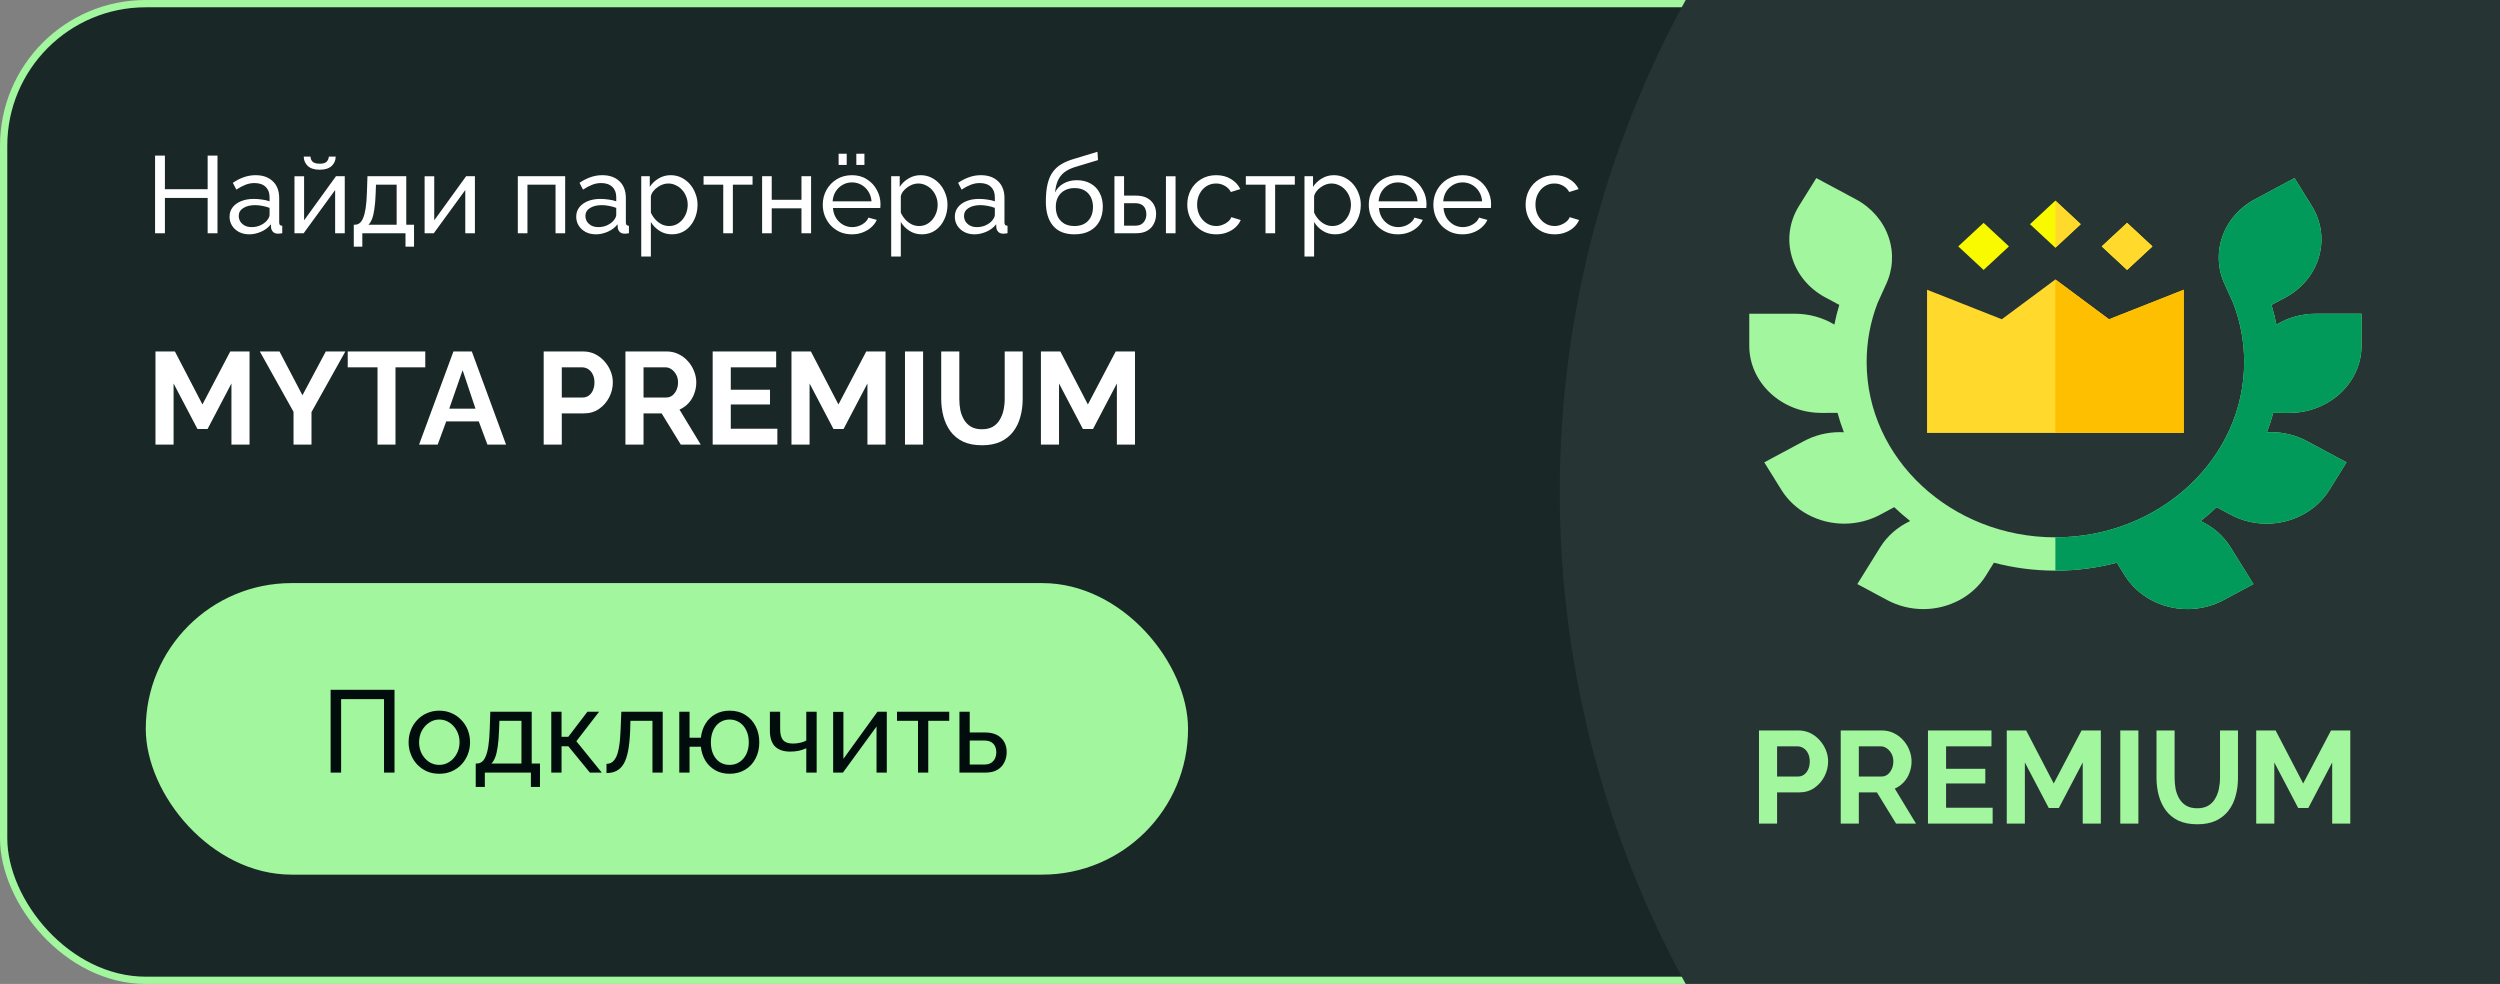 <svg width="343" height="135" viewBox="0 0 343 135" fill="none" xmlns="http://www.w3.org/2000/svg">
<rect x="0" y="0" width="343" height="135" fill="#808080" stroke="none"/>
<rect x="0.5" y="0.5" width="342" height="134" rx="19.5" fill="#1A2727"/>
<rect x="0.5" y="0.5" width="342" height="134" rx="19.5" stroke="#A1F69E"/>
<g clip-path="url(#clip0_233_3290)">
<circle cx="354.5" cy="67.5" r="140.5" fill="#273434"/>
<path d="M314.084 56.651C319.552 56.651 324 52.52 324 47.443V43.045H317.716C315.787 43.045 313.922 43.568 312.323 44.534C312.145 43.623 311.921 42.722 311.649 41.831L313.542 40.82C315.836 39.59 317.476 37.604 318.162 35.228C318.847 32.853 318.495 30.372 317.171 28.241L314.803 24.433L309.361 27.35C307.213 28.502 305.619 30.351 304.873 32.556C304.138 34.727 304.285 37.058 305.285 39.122L306.401 41.59C307.394 44.177 307.898 46.896 307.898 49.674C307.898 62.934 296.28 73.722 282.001 73.722C267.721 73.722 256.104 62.934 256.104 49.674C256.104 46.888 256.607 44.169 257.599 41.591L258.715 39.122C259.715 37.058 259.862 34.727 259.127 32.556C258.381 30.351 256.787 28.502 254.639 27.35L249.197 24.433L246.829 28.241C245.504 30.372 245.153 32.853 245.838 35.229C246.524 37.604 248.164 39.59 250.461 40.821L252.351 41.831C252.078 42.721 251.854 43.623 251.677 44.534C250.078 43.568 248.213 43.045 246.284 43.045H240V47.443C240 52.52 244.448 56.651 249.916 56.651H249.919L252.109 56.648C252.354 57.551 252.645 58.438 252.98 59.306C252.797 59.296 252.613 59.29 252.427 59.29C250.699 59.29 248.995 59.714 247.5 60.515L242.057 63.433L244.425 67.242C246.191 70.082 249.485 71.847 253.02 71.847C254.752 71.847 256.464 71.42 257.974 70.611L259.885 69.583C260.58 70.249 261.311 70.884 262.073 71.485C260.381 72.28 258.94 73.516 257.968 75.08L254.825 80.134L258.927 82.333C260.434 83.141 262.146 83.568 263.878 83.568C267.414 83.568 270.707 81.803 272.475 78.96L273.564 77.202C276.246 77.911 279.076 78.292 282 78.292C284.924 78.292 287.754 77.912 290.436 77.202L291.527 78.963C293.293 81.803 296.586 83.568 300.122 83.568H300.122C301.854 83.568 303.566 83.141 305.073 82.333L309.175 80.134L306.032 75.08C305.06 73.516 303.619 72.28 301.928 71.485C302.69 70.884 303.42 70.249 304.116 69.583L306.029 70.612C307.536 71.42 309.248 71.847 310.98 71.847H310.981C314.515 71.847 317.809 70.082 319.575 67.242L321.943 63.433L316.501 60.516C315.005 59.714 313.301 59.29 311.573 59.29C311.388 59.29 311.204 59.296 311.022 59.306C311.357 58.438 311.648 57.551 311.892 56.648L314.084 56.651Z" fill="#A1F69E"/>
<path d="M289.354 43.804L282 38.341L274.646 43.804L264.392 39.752V59.397H299.609V39.752L289.354 43.804Z" fill="#FFDA2D"/>
<path d="M278.514 30.759L281.993 27.528L285.473 30.759L281.994 33.991L278.514 30.759Z" fill="#F9F900"/>
<path d="M288.356 33.806L291.836 30.575L295.316 33.806L291.836 37.037L288.356 33.806Z" fill="#F9F900"/>
<path d="M268.671 33.805L272.151 30.574L275.63 33.805L272.151 37.036L268.671 33.805Z" fill="#F9F900"/>
<path d="M288.356 33.806L291.836 30.575L295.316 33.806L291.836 37.037L288.356 33.806Z" fill="#FFDA2D"/>
<path d="M314.084 56.651C319.551 56.651 324 52.52 324 47.443V43.045H317.716C315.787 43.045 313.921 43.568 312.323 44.534C312.145 43.623 311.921 42.722 311.648 41.831L313.542 40.82C315.835 39.59 317.476 37.604 318.162 35.228C318.847 32.853 318.495 30.372 317.171 28.241L314.803 24.433L309.36 27.35C307.213 28.502 305.619 30.351 304.873 32.556C304.138 34.727 304.285 37.058 305.285 39.122L306.401 41.59C307.394 44.177 307.897 46.896 307.897 49.674C307.897 62.934 296.28 73.722 282 73.722H282V78.292H282C284.924 78.292 287.754 77.912 290.436 77.202L291.527 78.963C293.293 81.803 296.586 83.568 300.122 83.568H300.122C301.854 83.568 303.566 83.141 305.073 82.333L309.175 80.134L306.032 75.08C305.06 73.516 303.619 72.28 301.928 71.486C302.69 70.884 303.42 70.249 304.116 69.583L306.029 70.612C307.536 71.42 309.248 71.847 310.98 71.847H310.981C314.515 71.847 317.809 70.082 319.575 67.242L321.943 63.433L316.501 60.516C315.005 59.714 313.301 59.29 311.573 59.29C311.388 59.29 311.204 59.296 311.022 59.306C311.357 58.438 311.648 57.552 311.892 56.648L314.084 56.651Z" fill="#019A5A"/>
<path d="M299.609 39.752L289.354 43.804L282 38.341V59.397H299.609V39.752Z" fill="#FEBF01"/>
<path d="M285.48 30.757L282 27.525V33.989L285.48 30.757Z" fill="#FFDA2D"/>
<path d="M241.332 113V100.22H246.75C247.338 100.22 247.878 100.34 248.37 100.58C248.862 100.82 249.288 101.144 249.648 101.552C250.02 101.96 250.308 102.416 250.512 102.92C250.716 103.424 250.818 103.94 250.818 104.468C250.818 105.188 250.65 105.872 250.314 106.52C249.978 107.168 249.516 107.696 248.928 108.104C248.34 108.512 247.644 108.716 246.84 108.716H243.816V113H241.332ZM243.816 106.538H246.696C246.996 106.538 247.266 106.454 247.506 106.286C247.746 106.118 247.938 105.878 248.082 105.566C248.226 105.242 248.298 104.876 248.298 104.468C248.298 104.024 248.214 103.646 248.046 103.334C247.89 103.022 247.68 102.788 247.416 102.632C247.164 102.476 246.888 102.398 246.588 102.398H243.816V106.538ZM252.547 113V100.22H258.199C258.787 100.22 259.327 100.34 259.819 100.58C260.323 100.82 260.755 101.144 261.115 101.552C261.487 101.96 261.769 102.416 261.961 102.92C262.165 103.424 262.267 103.94 262.267 104.468C262.267 105.008 262.171 105.53 261.979 106.034C261.799 106.526 261.535 106.958 261.187 107.33C260.839 107.702 260.431 107.99 259.963 108.194L262.879 113H260.143L257.515 108.716H255.031V113H252.547ZM255.031 106.538H258.145C258.457 106.538 258.733 106.448 258.973 106.268C259.213 106.076 259.405 105.824 259.549 105.512C259.693 105.2 259.765 104.852 259.765 104.468C259.765 104.06 259.681 103.706 259.513 103.406C259.345 103.094 259.129 102.848 258.865 102.668C258.613 102.488 258.337 102.398 258.037 102.398H255.031V106.538ZM273.392 110.822V113H264.518V100.22H273.23V102.398H267.002V105.476H272.384V107.492H267.002V110.822H273.392ZM285.75 113V104.612L282.474 110.858H281.088L277.812 104.612V113H275.328V100.22H277.992L281.772 107.492L285.588 100.22H288.234V113H285.75ZM290.902 113V100.22H293.386V113H290.902ZM301.471 113.09C300.451 113.09 299.581 112.922 298.861 112.586C298.153 112.238 297.577 111.764 297.133 111.164C296.701 110.564 296.383 109.886 296.179 109.13C295.975 108.362 295.873 107.564 295.873 106.736V100.22H298.357V106.736C298.357 107.264 298.405 107.78 298.501 108.284C298.609 108.776 298.783 109.22 299.023 109.616C299.263 110.012 299.581 110.324 299.977 110.552C300.373 110.78 300.865 110.894 301.453 110.894C302.053 110.894 302.551 110.78 302.947 110.552C303.355 110.312 303.673 109.994 303.901 109.598C304.141 109.202 304.315 108.758 304.423 108.266C304.531 107.762 304.585 107.252 304.585 106.736V100.22H307.051V106.736C307.051 107.612 306.943 108.434 306.727 109.202C306.523 109.97 306.193 110.648 305.737 111.236C305.293 111.812 304.717 112.268 304.009 112.604C303.301 112.928 302.455 113.09 301.471 113.09ZM319.975 113V104.612L316.699 110.858H315.313L312.037 104.612V113H309.553V100.22H312.217L315.997 107.492L319.813 100.22H322.459V113H319.975Z" fill="#A1F69E"/>
</g>
<path d="M29.84 21.35V32H28.49V27.155H22.625V32H21.275V21.35H22.625V25.955H28.49V21.35H29.84ZM31.495 29.735C31.495 29.235 31.635 28.805 31.915 28.445C32.205 28.075 32.6 27.79 33.1 27.59C33.6 27.39 34.18 27.29 34.84 27.29C35.19 27.29 35.56 27.32 35.95 27.38C36.34 27.43 36.685 27.51 36.985 27.62V27.05C36.985 26.45 36.805 25.98 36.445 25.64C36.085 25.29 35.575 25.115 34.915 25.115C34.485 25.115 34.07 25.195 33.67 25.355C33.28 25.505 32.865 25.725 32.425 26.015L31.945 25.085C32.455 24.735 32.965 24.475 33.475 24.305C33.985 24.125 34.515 24.035 35.065 24.035C36.065 24.035 36.855 24.315 37.435 24.875C38.015 25.425 38.305 26.195 38.305 27.185V30.5C38.305 30.66 38.335 30.78 38.395 30.86C38.465 30.93 38.575 30.97 38.725 30.98V32C38.595 32.02 38.48 32.035 38.38 32.045C38.29 32.055 38.215 32.06 38.155 32.06C37.845 32.06 37.61 31.975 37.45 31.805C37.3 31.635 37.215 31.455 37.195 31.265L37.165 30.77C36.825 31.21 36.38 31.55 35.83 31.79C35.28 32.03 34.735 32.15 34.195 32.15C33.675 32.15 33.21 32.045 32.8 31.835C32.39 31.615 32.07 31.325 31.84 30.965C31.61 30.595 31.495 30.185 31.495 29.735ZM36.595 30.29C36.715 30.15 36.81 30.01 36.88 29.87C36.95 29.72 36.985 29.595 36.985 29.495V28.52C36.675 28.4 36.35 28.31 36.01 28.25C35.67 28.18 35.335 28.145 35.005 28.145C34.335 28.145 33.79 28.28 33.37 28.55C32.96 28.81 32.755 29.17 32.755 29.63C32.755 29.88 32.82 30.125 32.95 30.365C33.09 30.595 33.29 30.785 33.55 30.935C33.82 31.085 34.15 31.16 34.54 31.16C34.95 31.16 35.34 31.08 35.71 30.92C36.08 30.75 36.375 30.54 36.595 30.29ZM40.401 32V24.185H41.721V30.23L46.101 24.17H47.301V32H45.981V26.075L41.661 32H40.401ZM43.866 23.285C43.146 23.285 42.601 23.115 42.231 22.775C41.861 22.425 41.676 21.995 41.676 21.485H42.606C42.606 21.765 42.701 22 42.891 22.19C43.091 22.37 43.416 22.46 43.866 22.46C44.306 22.46 44.616 22.375 44.796 22.205C44.976 22.025 45.086 21.785 45.126 21.485H46.056C46.056 21.995 45.871 22.425 45.501 22.775C45.131 23.115 44.586 23.285 43.866 23.285ZM48.54 33.845V30.83H48.705C48.925 30.83 49.125 30.765 49.305 30.635C49.495 30.505 49.66 30.28 49.8 29.96C49.95 29.63 50.07 29.18 50.16 28.61C50.25 28.04 50.31 27.315 50.34 26.435L50.415 24.17H55.74V30.83H56.805V33.845H55.635V32H49.71V33.845H48.54ZM50.55 30.83H54.42V25.34H51.585L51.54 26.555C51.51 27.405 51.45 28.12 51.36 28.7C51.28 29.27 51.17 29.725 51.03 30.065C50.9 30.405 50.74 30.66 50.55 30.83ZM58.257 32V24.185H59.577V30.23L63.957 24.17H65.157V32H63.837V26.075L59.517 32H58.257ZM71.045 32V24.17H77.54V32H76.22V25.34H72.365V32H71.045ZM79.058 29.735C79.058 29.235 79.198 28.805 79.478 28.445C79.768 28.075 80.163 27.79 80.663 27.59C81.163 27.39 81.743 27.29 82.403 27.29C82.753 27.29 83.123 27.32 83.513 27.38C83.903 27.43 84.248 27.51 84.548 27.62V27.05C84.548 26.45 84.368 25.98 84.008 25.64C83.648 25.29 83.138 25.115 82.478 25.115C82.048 25.115 81.633 25.195 81.233 25.355C80.843 25.505 80.428 25.725 79.988 26.015L79.508 25.085C80.018 24.735 80.528 24.475 81.038 24.305C81.548 24.125 82.078 24.035 82.628 24.035C83.628 24.035 84.418 24.315 84.998 24.875C85.578 25.425 85.868 26.195 85.868 27.185V30.5C85.868 30.66 85.898 30.78 85.958 30.86C86.028 30.93 86.138 30.97 86.288 30.98V32C86.158 32.02 86.043 32.035 85.943 32.045C85.853 32.055 85.778 32.06 85.718 32.06C85.408 32.06 85.173 31.975 85.013 31.805C84.863 31.635 84.778 31.455 84.758 31.265L84.728 30.77C84.388 31.21 83.943 31.55 83.393 31.79C82.843 32.03 82.298 32.15 81.758 32.15C81.238 32.15 80.773 32.045 80.363 31.835C79.953 31.615 79.633 31.325 79.403 30.965C79.173 30.595 79.058 30.185 79.058 29.735ZM84.158 30.29C84.278 30.15 84.373 30.01 84.443 29.87C84.513 29.72 84.548 29.595 84.548 29.495V28.52C84.238 28.4 83.913 28.31 83.573 28.25C83.233 28.18 82.898 28.145 82.568 28.145C81.898 28.145 81.353 28.28 80.933 28.55C80.523 28.81 80.318 29.17 80.318 29.63C80.318 29.88 80.383 30.125 80.513 30.365C80.653 30.595 80.853 30.785 81.113 30.935C81.383 31.085 81.713 31.16 82.103 31.16C82.513 31.16 82.903 31.08 83.273 30.92C83.643 30.75 83.938 30.54 84.158 30.29ZM92.194 32.15C91.554 32.15 90.984 31.99 90.484 31.67C89.984 31.35 89.589 30.945 89.299 30.455V35.195H87.979V24.17H89.149V25.64C89.459 25.16 89.864 24.775 90.364 24.485C90.864 24.185 91.409 24.035 91.999 24.035C92.539 24.035 93.034 24.145 93.484 24.365C93.934 24.585 94.324 24.885 94.654 25.265C94.984 25.645 95.239 26.08 95.419 26.57C95.609 27.05 95.704 27.555 95.704 28.085C95.704 28.825 95.554 29.505 95.254 30.125C94.964 30.745 94.554 31.24 94.024 31.61C93.494 31.97 92.884 32.15 92.194 32.15ZM91.789 31.01C92.179 31.01 92.529 30.93 92.839 30.77C93.159 30.6 93.429 30.38 93.649 30.11C93.879 29.83 94.054 29.515 94.174 29.165C94.294 28.815 94.354 28.455 94.354 28.085C94.354 27.695 94.284 27.325 94.144 26.975C94.014 26.625 93.824 26.315 93.574 26.045C93.334 25.775 93.049 25.565 92.719 25.415C92.399 25.255 92.049 25.175 91.669 25.175C91.429 25.175 91.179 25.22 90.919 25.31C90.669 25.4 90.429 25.53 90.199 25.7C89.969 25.86 89.774 26.045 89.614 26.255C89.454 26.465 89.349 26.69 89.299 26.93V29.165C89.449 29.505 89.649 29.815 89.899 30.095C90.149 30.375 90.439 30.6 90.769 30.77C91.099 30.93 91.439 31.01 91.789 31.01ZM99.23 32V25.34H96.53V24.17H103.25V25.34H100.55V32H99.23ZM104.561 32V24.17H105.881V27.41H109.961V24.17H111.281V32H109.961V28.58H105.881V32H104.561ZM116.874 32.15C116.284 32.15 115.744 32.045 115.254 31.835C114.774 31.615 114.354 31.32 113.994 30.95C113.644 30.57 113.369 30.135 113.169 29.645C112.979 29.155 112.884 28.635 112.884 28.085C112.884 27.345 113.054 26.67 113.394 26.06C113.734 25.45 114.204 24.96 114.804 24.59C115.414 24.22 116.109 24.035 116.889 24.035C117.679 24.035 118.364 24.225 118.944 24.605C119.534 24.975 119.989 25.465 120.309 26.075C120.639 26.675 120.804 27.325 120.804 28.025C120.804 28.125 120.799 28.225 120.789 28.325C120.789 28.415 120.784 28.485 120.774 28.535H114.279C114.319 29.045 114.459 29.5 114.699 29.9C114.949 30.29 115.269 30.6 115.659 30.83C116.049 31.05 116.469 31.16 116.919 31.16C117.399 31.16 117.849 31.04 118.269 30.8C118.699 30.56 118.994 30.245 119.154 29.855L120.294 30.17C120.124 30.55 119.869 30.89 119.529 31.19C119.199 31.49 118.804 31.725 118.344 31.895C117.894 32.065 117.404 32.15 116.874 32.15ZM114.234 27.62H119.574C119.534 27.11 119.389 26.66 119.139 26.27C118.889 25.88 118.569 25.575 118.179 25.355C117.789 25.135 117.359 25.025 116.889 25.025C116.429 25.025 116.004 25.135 115.614 25.355C115.224 25.575 114.904 25.88 114.654 26.27C114.414 26.66 114.274 27.11 114.234 27.62ZM115.059 22.625V21.095H116.169V22.625H115.059ZM117.489 22.625V21.095H118.599V22.625H117.489ZM126.486 32.15C125.846 32.15 125.276 31.99 124.776 31.67C124.276 31.35 123.881 30.945 123.591 30.455V35.195H122.271V24.17H123.441V25.64C123.751 25.16 124.156 24.775 124.656 24.485C125.156 24.185 125.701 24.035 126.291 24.035C126.831 24.035 127.326 24.145 127.776 24.365C128.226 24.585 128.616 24.885 128.946 25.265C129.276 25.645 129.531 26.08 129.711 26.57C129.901 27.05 129.996 27.555 129.996 28.085C129.996 28.825 129.846 29.505 129.546 30.125C129.256 30.745 128.846 31.24 128.316 31.61C127.786 31.97 127.176 32.15 126.486 32.15ZM126.081 31.01C126.471 31.01 126.821 30.93 127.131 30.77C127.451 30.6 127.721 30.38 127.941 30.11C128.171 29.83 128.346 29.515 128.466 29.165C128.586 28.815 128.646 28.455 128.646 28.085C128.646 27.695 128.576 27.325 128.436 26.975C128.306 26.625 128.116 26.315 127.866 26.045C127.626 25.775 127.341 25.565 127.011 25.415C126.691 25.255 126.341 25.175 125.961 25.175C125.721 25.175 125.471 25.22 125.211 25.31C124.961 25.4 124.721 25.53 124.491 25.7C124.261 25.86 124.066 26.045 123.906 26.255C123.746 26.465 123.641 26.69 123.591 26.93V29.165C123.741 29.505 123.941 29.815 124.191 30.095C124.441 30.375 124.731 30.6 125.061 30.77C125.391 30.93 125.731 31.01 126.081 31.01ZM131.002 29.735C131.002 29.235 131.142 28.805 131.422 28.445C131.712 28.075 132.107 27.79 132.607 27.59C133.107 27.39 133.687 27.29 134.347 27.29C134.697 27.29 135.067 27.32 135.457 27.38C135.847 27.43 136.192 27.51 136.492 27.62V27.05C136.492 26.45 136.312 25.98 135.952 25.64C135.592 25.29 135.082 25.115 134.422 25.115C133.992 25.115 133.577 25.195 133.177 25.355C132.787 25.505 132.372 25.725 131.932 26.015L131.452 25.085C131.962 24.735 132.472 24.475 132.982 24.305C133.492 24.125 134.022 24.035 134.572 24.035C135.572 24.035 136.362 24.315 136.942 24.875C137.522 25.425 137.812 26.195 137.812 27.185V30.5C137.812 30.66 137.842 30.78 137.902 30.86C137.972 30.93 138.082 30.97 138.232 30.98V32C138.102 32.02 137.987 32.035 137.887 32.045C137.797 32.055 137.722 32.06 137.662 32.06C137.352 32.06 137.117 31.975 136.957 31.805C136.807 31.635 136.722 31.455 136.702 31.265L136.672 30.77C136.332 31.21 135.887 31.55 135.337 31.79C134.787 32.03 134.242 32.15 133.702 32.15C133.182 32.15 132.717 32.045 132.307 31.835C131.897 31.615 131.577 31.325 131.347 30.965C131.117 30.595 131.002 30.185 131.002 29.735ZM136.102 30.29C136.222 30.15 136.317 30.01 136.387 29.87C136.457 29.72 136.492 29.595 136.492 29.495V28.52C136.182 28.4 135.857 28.31 135.517 28.25C135.177 28.18 134.842 28.145 134.512 28.145C133.842 28.145 133.297 28.28 132.877 28.55C132.467 28.81 132.262 29.17 132.262 29.63C132.262 29.88 132.327 30.125 132.457 30.365C132.597 30.595 132.797 30.785 133.057 30.935C133.327 31.085 133.657 31.16 134.047 31.16C134.457 31.16 134.847 31.08 135.217 30.92C135.587 30.75 135.882 30.54 136.102 30.29ZM147.406 32.15C146.116 32.15 145.141 31.76 144.481 30.98C143.821 30.2 143.491 29.1 143.491 27.68C143.491 26.71 143.571 25.895 143.731 25.235C143.891 24.565 144.131 24.015 144.451 23.585C144.771 23.145 145.166 22.79 145.636 22.52C146.106 22.24 146.646 22.01 147.256 21.83L150.571 20.825L150.646 21.965L147.421 22.94C146.871 23.12 146.411 23.35 146.041 23.63C145.671 23.91 145.381 24.27 145.171 24.71C144.961 25.15 144.821 25.715 144.751 26.405C145.011 25.875 145.401 25.465 145.921 25.175C146.441 24.875 147.046 24.725 147.736 24.725C148.476 24.725 149.111 24.88 149.641 25.19C150.181 25.49 150.591 25.915 150.871 26.465C151.161 27.005 151.306 27.63 151.306 28.34C151.306 29.1 151.156 29.765 150.856 30.335C150.556 30.905 150.116 31.35 149.536 31.67C148.956 31.99 148.246 32.15 147.406 32.15ZM147.406 31.01C148.216 31.01 148.841 30.775 149.281 30.305C149.731 29.825 149.956 29.19 149.956 28.4C149.956 27.63 149.736 27.005 149.296 26.525C148.856 26.045 148.226 25.805 147.406 25.805C146.926 25.805 146.491 25.905 146.101 26.105C145.721 26.305 145.416 26.6 145.186 26.99C144.966 27.37 144.856 27.84 144.856 28.4C144.856 28.9 144.951 29.35 145.141 29.75C145.341 30.14 145.631 30.45 146.011 30.68C146.391 30.9 146.856 31.01 147.406 31.01ZM152.901 32V24.17H154.221V26.84H155.811C156.731 26.84 157.426 27.075 157.896 27.545C158.376 28.005 158.616 28.61 158.616 29.36C158.616 29.86 158.511 30.31 158.301 30.71C158.101 31.11 157.801 31.425 157.401 31.655C157.001 31.885 156.501 32 155.901 32H152.901ZM154.221 30.965H155.721C156.091 30.965 156.386 30.895 156.606 30.755C156.836 30.605 157.006 30.41 157.116 30.17C157.226 29.93 157.281 29.67 157.281 29.39C157.281 29.12 157.231 28.87 157.131 28.64C157.031 28.41 156.866 28.225 156.636 28.085C156.406 27.945 156.091 27.875 155.691 27.875H154.221V30.965ZM159.966 32V24.185H161.286V32H159.966ZM166.884 32.15C166.294 32.15 165.754 32.045 165.264 31.835C164.784 31.615 164.364 31.315 164.004 30.935C163.654 30.555 163.379 30.12 163.179 29.63C162.989 29.14 162.894 28.62 162.894 28.07C162.894 27.33 163.059 26.655 163.389 26.045C163.719 25.435 164.184 24.95 164.784 24.59C165.384 24.22 166.079 24.035 166.869 24.035C167.639 24.035 168.309 24.21 168.879 24.56C169.459 24.9 169.889 25.36 170.169 25.94L168.879 26.345C168.679 25.975 168.399 25.69 168.039 25.49C167.679 25.28 167.279 25.175 166.839 25.175C166.359 25.175 165.919 25.3 165.519 25.55C165.129 25.8 164.819 26.145 164.589 26.585C164.359 27.015 164.244 27.51 164.244 28.07C164.244 28.62 164.359 29.12 164.589 29.57C164.829 30.01 165.144 30.36 165.534 30.62C165.934 30.88 166.374 31.01 166.854 31.01C167.164 31.01 167.459 30.955 167.739 30.845C168.029 30.735 168.279 30.59 168.489 30.41C168.709 30.22 168.859 30.015 168.939 29.795L170.229 30.185C170.069 30.565 169.824 30.905 169.494 31.205C169.174 31.495 168.789 31.725 168.339 31.895C167.899 32.065 167.414 32.15 166.884 32.15ZM173.629 32V25.34H170.929V24.17H177.649V25.34H174.949V32H173.629ZM183.19 32.15C182.55 32.15 181.98 31.99 181.48 31.67C180.98 31.35 180.585 30.945 180.295 30.455V35.195H178.975V24.17H180.145V25.64C180.455 25.16 180.86 24.775 181.36 24.485C181.86 24.185 182.405 24.035 182.995 24.035C183.535 24.035 184.03 24.145 184.48 24.365C184.93 24.585 185.32 24.885 185.65 25.265C185.98 25.645 186.235 26.08 186.415 26.57C186.605 27.05 186.7 27.555 186.7 28.085C186.7 28.825 186.55 29.505 186.25 30.125C185.96 30.745 185.55 31.24 185.02 31.61C184.49 31.97 183.88 32.15 183.19 32.15ZM182.785 31.01C183.175 31.01 183.525 30.93 183.835 30.77C184.155 30.6 184.425 30.38 184.645 30.11C184.875 29.83 185.05 29.515 185.17 29.165C185.29 28.815 185.35 28.455 185.35 28.085C185.35 27.695 185.28 27.325 185.14 26.975C185.01 26.625 184.82 26.315 184.57 26.045C184.33 25.775 184.045 25.565 183.715 25.415C183.395 25.255 183.045 25.175 182.665 25.175C182.425 25.175 182.175 25.22 181.915 25.31C181.665 25.4 181.425 25.53 181.195 25.7C180.965 25.86 180.77 26.045 180.61 26.255C180.45 26.465 180.345 26.69 180.295 26.93V29.165C180.445 29.505 180.645 29.815 180.895 30.095C181.145 30.375 181.435 30.6 181.765 30.77C182.095 30.93 182.435 31.01 182.785 31.01ZM191.786 32.15C191.196 32.15 190.656 32.045 190.166 31.835C189.686 31.615 189.266 31.32 188.906 30.95C188.556 30.57 188.281 30.135 188.081 29.645C187.891 29.155 187.796 28.635 187.796 28.085C187.796 27.345 187.966 26.67 188.306 26.06C188.646 25.45 189.116 24.96 189.716 24.59C190.326 24.22 191.021 24.035 191.801 24.035C192.591 24.035 193.276 24.225 193.856 24.605C194.446 24.975 194.901 25.465 195.221 26.075C195.551 26.675 195.716 27.325 195.716 28.025C195.716 28.125 195.711 28.225 195.701 28.325C195.701 28.415 195.696 28.485 195.686 28.535H189.191C189.231 29.045 189.371 29.5 189.611 29.9C189.861 30.29 190.181 30.6 190.571 30.83C190.961 31.05 191.381 31.16 191.831 31.16C192.311 31.16 192.761 31.04 193.181 30.8C193.611 30.56 193.906 30.245 194.066 29.855L195.206 30.17C195.036 30.55 194.781 30.89 194.441 31.19C194.111 31.49 193.716 31.725 193.256 31.895C192.806 32.065 192.316 32.15 191.786 32.15ZM189.146 27.62H194.486C194.446 27.11 194.301 26.66 194.051 26.27C193.801 25.88 193.481 25.575 193.091 25.355C192.701 25.135 192.271 25.025 191.801 25.025C191.341 25.025 190.916 25.135 190.526 25.355C190.136 25.575 189.816 25.88 189.566 26.27C189.326 26.66 189.186 27.11 189.146 27.62ZM200.648 32.15C200.058 32.15 199.518 32.045 199.028 31.835C198.548 31.615 198.128 31.32 197.768 30.95C197.418 30.57 197.143 30.135 196.943 29.645C196.753 29.155 196.658 28.635 196.658 28.085C196.658 27.345 196.828 26.67 197.168 26.06C197.508 25.45 197.978 24.96 198.578 24.59C199.188 24.22 199.883 24.035 200.663 24.035C201.453 24.035 202.138 24.225 202.718 24.605C203.308 24.975 203.763 25.465 204.083 26.075C204.413 26.675 204.578 27.325 204.578 28.025C204.578 28.125 204.573 28.225 204.563 28.325C204.563 28.415 204.558 28.485 204.548 28.535H198.053C198.093 29.045 198.233 29.5 198.473 29.9C198.723 30.29 199.043 30.6 199.433 30.83C199.823 31.05 200.243 31.16 200.693 31.16C201.173 31.16 201.623 31.04 202.043 30.8C202.473 30.56 202.768 30.245 202.928 29.855L204.068 30.17C203.898 30.55 203.643 30.89 203.303 31.19C202.973 31.49 202.578 31.725 202.118 31.895C201.668 32.065 201.178 32.15 200.648 32.15ZM198.008 27.62H203.348C203.308 27.11 203.163 26.66 202.913 26.27C202.663 25.88 202.343 25.575 201.953 25.355C201.563 25.135 201.133 25.025 200.663 25.025C200.203 25.025 199.778 25.135 199.388 25.355C198.998 25.575 198.678 25.88 198.428 26.27C198.188 26.66 198.048 27.11 198.008 27.62ZM213.304 32.15C212.714 32.15 212.174 32.045 211.684 31.835C211.204 31.615 210.784 31.315 210.424 30.935C210.074 30.555 209.799 30.12 209.599 29.63C209.409 29.14 209.314 28.62 209.314 28.07C209.314 27.33 209.479 26.655 209.809 26.045C210.139 25.435 210.604 24.95 211.204 24.59C211.804 24.22 212.499 24.035 213.289 24.035C214.059 24.035 214.729 24.21 215.299 24.56C215.879 24.9 216.309 25.36 216.589 25.94L215.299 26.345C215.099 25.975 214.819 25.69 214.459 25.49C214.099 25.28 213.699 25.175 213.259 25.175C212.779 25.175 212.339 25.3 211.939 25.55C211.549 25.8 211.239 26.145 211.009 26.585C210.779 27.015 210.664 27.51 210.664 28.07C210.664 28.62 210.779 29.12 211.009 29.57C211.249 30.01 211.564 30.36 211.954 30.62C212.354 30.88 212.794 31.01 213.274 31.01C213.584 31.01 213.879 30.955 214.159 30.845C214.449 30.735 214.699 30.59 214.909 30.41C215.129 30.22 215.279 30.015 215.359 29.795L216.649 30.185C216.489 30.565 216.244 30.905 215.914 31.205C215.594 31.495 215.209 31.725 214.759 31.895C214.319 32.065 213.834 32.15 213.304 32.15Z" fill="white"/>
<rect x="20" y="80" width="143" height="40" rx="20" fill="#A1F69E"/>
<path d="M45.36 106V94.64H54.128V106H52.688V95.92H46.8V106H45.36ZM60.268 106.16C59.639 106.16 59.068 106.048 58.556 105.824C58.044 105.589 57.602 105.275 57.228 104.88C56.855 104.475 56.567 104.011 56.364 103.488C56.162 102.965 56.06 102.416 56.06 101.84C56.06 101.253 56.162 100.699 56.364 100.176C56.567 99.653 56.855 99.195 57.228 98.8C57.602 98.395 58.044 98.08 58.556 97.856C59.079 97.621 59.65 97.504 60.268 97.504C60.898 97.504 61.468 97.621 61.98 97.856C62.492 98.08 62.935 98.395 63.308 98.8C63.692 99.195 63.986 99.653 64.188 100.176C64.391 100.699 64.492 101.253 64.492 101.84C64.492 102.416 64.391 102.965 64.188 103.488C63.986 104.011 63.698 104.475 63.324 104.88C62.951 105.275 62.503 105.589 61.98 105.824C61.468 106.048 60.898 106.16 60.268 106.16ZM57.5 101.856C57.5 102.432 57.623 102.955 57.868 103.424C58.124 103.893 58.46 104.267 58.876 104.544C59.292 104.811 59.756 104.944 60.268 104.944C60.78 104.944 61.244 104.805 61.66 104.528C62.087 104.251 62.423 103.877 62.668 103.408C62.924 102.928 63.052 102.4 63.052 101.824C63.052 101.248 62.924 100.725 62.668 100.256C62.423 99.787 62.087 99.413 61.66 99.136C61.244 98.859 60.78 98.72 60.268 98.72C59.756 98.72 59.292 98.864 58.876 99.152C58.46 99.429 58.124 99.803 57.868 100.272C57.623 100.741 57.5 101.269 57.5 101.856ZM65.27 107.968V104.752H65.447C65.681 104.752 65.894 104.683 66.087 104.544C66.289 104.405 66.465 104.165 66.615 103.824C66.775 103.472 66.903 102.992 66.999 102.384C67.094 101.776 67.159 101.003 67.191 100.064L67.27 97.648H72.951V104.752H74.087V107.968H72.838V106H66.519V107.968H65.27ZM67.415 104.752H71.543V98.896H68.519L68.471 100.192C68.439 101.099 68.374 101.861 68.278 102.48C68.193 103.088 68.076 103.573 67.927 103.936C67.788 104.299 67.617 104.571 67.415 104.752ZM75.636 106V97.648H77.044V101.088H77.972L80.596 97.648H82.196L79.076 101.696L82.564 106H80.932L77.972 102.384H77.044V106H75.636ZM83.213 106.064V104.8C83.49 104.8 83.735 104.731 83.948 104.592C84.172 104.443 84.37 104.197 84.54 103.856C84.711 103.504 84.844 103.024 84.941 102.416C85.047 101.797 85.117 101.013 85.148 100.064L85.245 97.648H90.924V106H89.516V98.896H86.493L86.46 100.192C86.418 101.333 86.322 102.283 86.172 103.04C86.023 103.797 85.815 104.395 85.549 104.832C85.282 105.269 84.951 105.584 84.556 105.776C84.172 105.968 83.725 106.064 83.213 106.064ZM100.095 106.16C99.359 106.16 98.708 106 98.142 105.68C97.577 105.36 97.124 104.923 96.782 104.368C96.441 103.803 96.233 103.163 96.159 102.448H94.606V106H93.198V97.648H94.606V101.216H96.159C96.244 100.48 96.457 99.835 96.799 99.28C97.15 98.715 97.609 98.277 98.174 97.968C98.74 97.659 99.38 97.504 100.095 97.504C100.937 97.504 101.663 97.701 102.271 98.096C102.879 98.48 103.348 98.997 103.679 99.648C104.009 100.299 104.175 101.029 104.175 101.84C104.175 102.672 104.004 103.413 103.663 104.064C103.332 104.715 102.857 105.227 102.239 105.6C101.631 105.973 100.916 106.16 100.095 106.16ZM100.095 104.944C100.617 104.944 101.076 104.811 101.47 104.544C101.865 104.277 102.175 103.915 102.399 103.456C102.623 102.987 102.735 102.448 102.735 101.84C102.735 101.2 102.617 100.651 102.383 100.192C102.159 99.723 101.844 99.36 101.439 99.104C101.044 98.848 100.596 98.72 100.095 98.72C99.593 98.72 99.145 98.853 98.751 99.12C98.367 99.376 98.068 99.739 97.855 100.208C97.641 100.677 97.534 101.221 97.534 101.84C97.534 102.469 97.641 103.019 97.855 103.488C98.079 103.957 98.382 104.32 98.766 104.576C99.161 104.821 99.604 104.944 100.095 104.944ZM110.622 106V102.656C110.291 102.816 109.945 102.933 109.582 103.008C109.23 103.083 108.841 103.12 108.414 103.12C107.507 103.12 106.814 102.885 106.334 102.416C105.865 101.936 105.63 101.221 105.63 100.272V97.648H107.038V100.08C107.038 100.752 107.177 101.243 107.454 101.552C107.731 101.861 108.174 102.016 108.782 102.016C109.123 102.016 109.459 101.979 109.79 101.904C110.131 101.829 110.409 101.728 110.622 101.6V97.648H112.046V106H110.622ZM114.308 106V97.664H115.716V104.112L120.388 97.648H121.668V106H120.26V99.68L115.652 106H114.308ZM125.949 106V98.896H123.069V97.648H130.237V98.896H127.357V106H125.949ZM131.636 106V97.648H133.044V100.496H135.124C136.105 100.496 136.846 100.747 137.348 101.248C137.86 101.739 138.116 102.384 138.116 103.184C138.116 103.717 138.004 104.197 137.78 104.624C137.566 105.051 137.246 105.387 136.82 105.632C136.393 105.877 135.86 106 135.22 106H131.636ZM133.044 104.896H135.028C135.422 104.896 135.737 104.821 135.972 104.672C136.217 104.512 136.398 104.304 136.516 104.048C136.633 103.792 136.692 103.515 136.692 103.216C136.692 102.928 136.638 102.661 136.532 102.416C136.425 102.171 136.249 101.973 136.004 101.824C135.758 101.675 135.422 101.6 134.996 101.6H133.044V104.896Z" fill="#010D0D"/>
<path d="M31.754 61V52.612L28.478 58.858H27.092L23.816 52.612V61H21.332V48.22H23.996L27.776 55.492L31.592 48.22H34.238V61H31.754ZM38.346 48.22L41.496 54.232L44.7 48.22H47.382L42.738 56.536V61H40.272V56.5L35.646 48.22H38.346ZM58.347 50.398H54.261V61H51.795V50.398H47.709V48.22H58.347V50.398ZM62.212 48.22H64.732L69.43 61H66.874L65.686 57.814H61.222L60.052 61H57.496L62.212 48.22ZM65.236 56.068L63.472 50.794L61.636 56.068H65.236ZM74.594 61V48.22H80.012C80.6 48.22 81.14 48.34 81.632 48.58C82.124 48.82 82.55 49.144 82.91 49.552C83.282 49.96 83.57 50.416 83.774 50.92C83.978 51.424 84.08 51.94 84.08 52.468C84.08 53.188 83.912 53.872 83.576 54.52C83.24 55.168 82.778 55.696 82.19 56.104C81.602 56.512 80.906 56.716 80.102 56.716H77.078V61H74.594ZM77.078 54.538H79.958C80.258 54.538 80.528 54.454 80.768 54.286C81.008 54.118 81.2 53.878 81.344 53.566C81.488 53.242 81.56 52.876 81.56 52.468C81.56 52.024 81.476 51.646 81.308 51.334C81.152 51.022 80.942 50.788 80.678 50.632C80.426 50.476 80.15 50.398 79.85 50.398H77.078V54.538ZM85.809 61V48.22H91.461C92.049 48.22 92.589 48.34 93.081 48.58C93.585 48.82 94.017 49.144 94.377 49.552C94.749 49.96 95.031 50.416 95.223 50.92C95.427 51.424 95.529 51.94 95.529 52.468C95.529 53.008 95.433 53.53 95.241 54.034C95.061 54.526 94.797 54.958 94.449 55.33C94.101 55.702 93.693 55.99 93.225 56.194L96.141 61H93.405L90.777 56.716H88.293V61H85.809ZM88.293 54.538H91.407C91.719 54.538 91.995 54.448 92.235 54.268C92.475 54.076 92.667 53.824 92.811 53.512C92.955 53.2 93.027 52.852 93.027 52.468C93.027 52.06 92.943 51.706 92.775 51.406C92.607 51.094 92.391 50.848 92.127 50.668C91.875 50.488 91.599 50.398 91.299 50.398H88.293V54.538ZM106.653 58.822V61H97.779V48.22H106.491V50.398H100.263V53.476H105.645V55.492H100.263V58.822H106.653ZM119.012 61V52.612L115.736 58.858H114.35L111.074 52.612V61H108.59V48.22H111.254L115.034 55.492L118.85 48.22H121.496V61H119.012ZM124.164 61V48.22H126.648V61H124.164ZM134.732 61.09C133.712 61.09 132.842 60.922 132.122 60.586C131.414 60.238 130.838 59.764 130.394 59.164C129.962 58.564 129.644 57.886 129.44 57.13C129.236 56.362 129.134 55.564 129.134 54.736V48.22H131.618V54.736C131.618 55.264 131.666 55.78 131.762 56.284C131.87 56.776 132.044 57.22 132.284 57.616C132.524 58.012 132.842 58.324 133.238 58.552C133.634 58.78 134.126 58.894 134.714 58.894C135.314 58.894 135.812 58.78 136.208 58.552C136.616 58.312 136.934 57.994 137.162 57.598C137.402 57.202 137.576 56.758 137.684 56.266C137.792 55.762 137.846 55.252 137.846 54.736V48.22H140.312V54.736C140.312 55.612 140.204 56.434 139.988 57.202C139.784 57.97 139.454 58.648 138.998 59.236C138.554 59.812 137.978 60.268 137.27 60.604C136.562 60.928 135.716 61.09 134.732 61.09ZM153.236 61V52.612L149.96 58.858H148.574L145.298 52.612V61H142.814V48.22H145.478L149.258 55.492L153.074 48.22H155.72V61H153.236Z" fill="white"/>
<defs>
<clipPath id="clip0_233_3290">
<rect width="129" height="135" fill="white" transform="translate(214)"/>
</clipPath>
</defs>
</svg>
